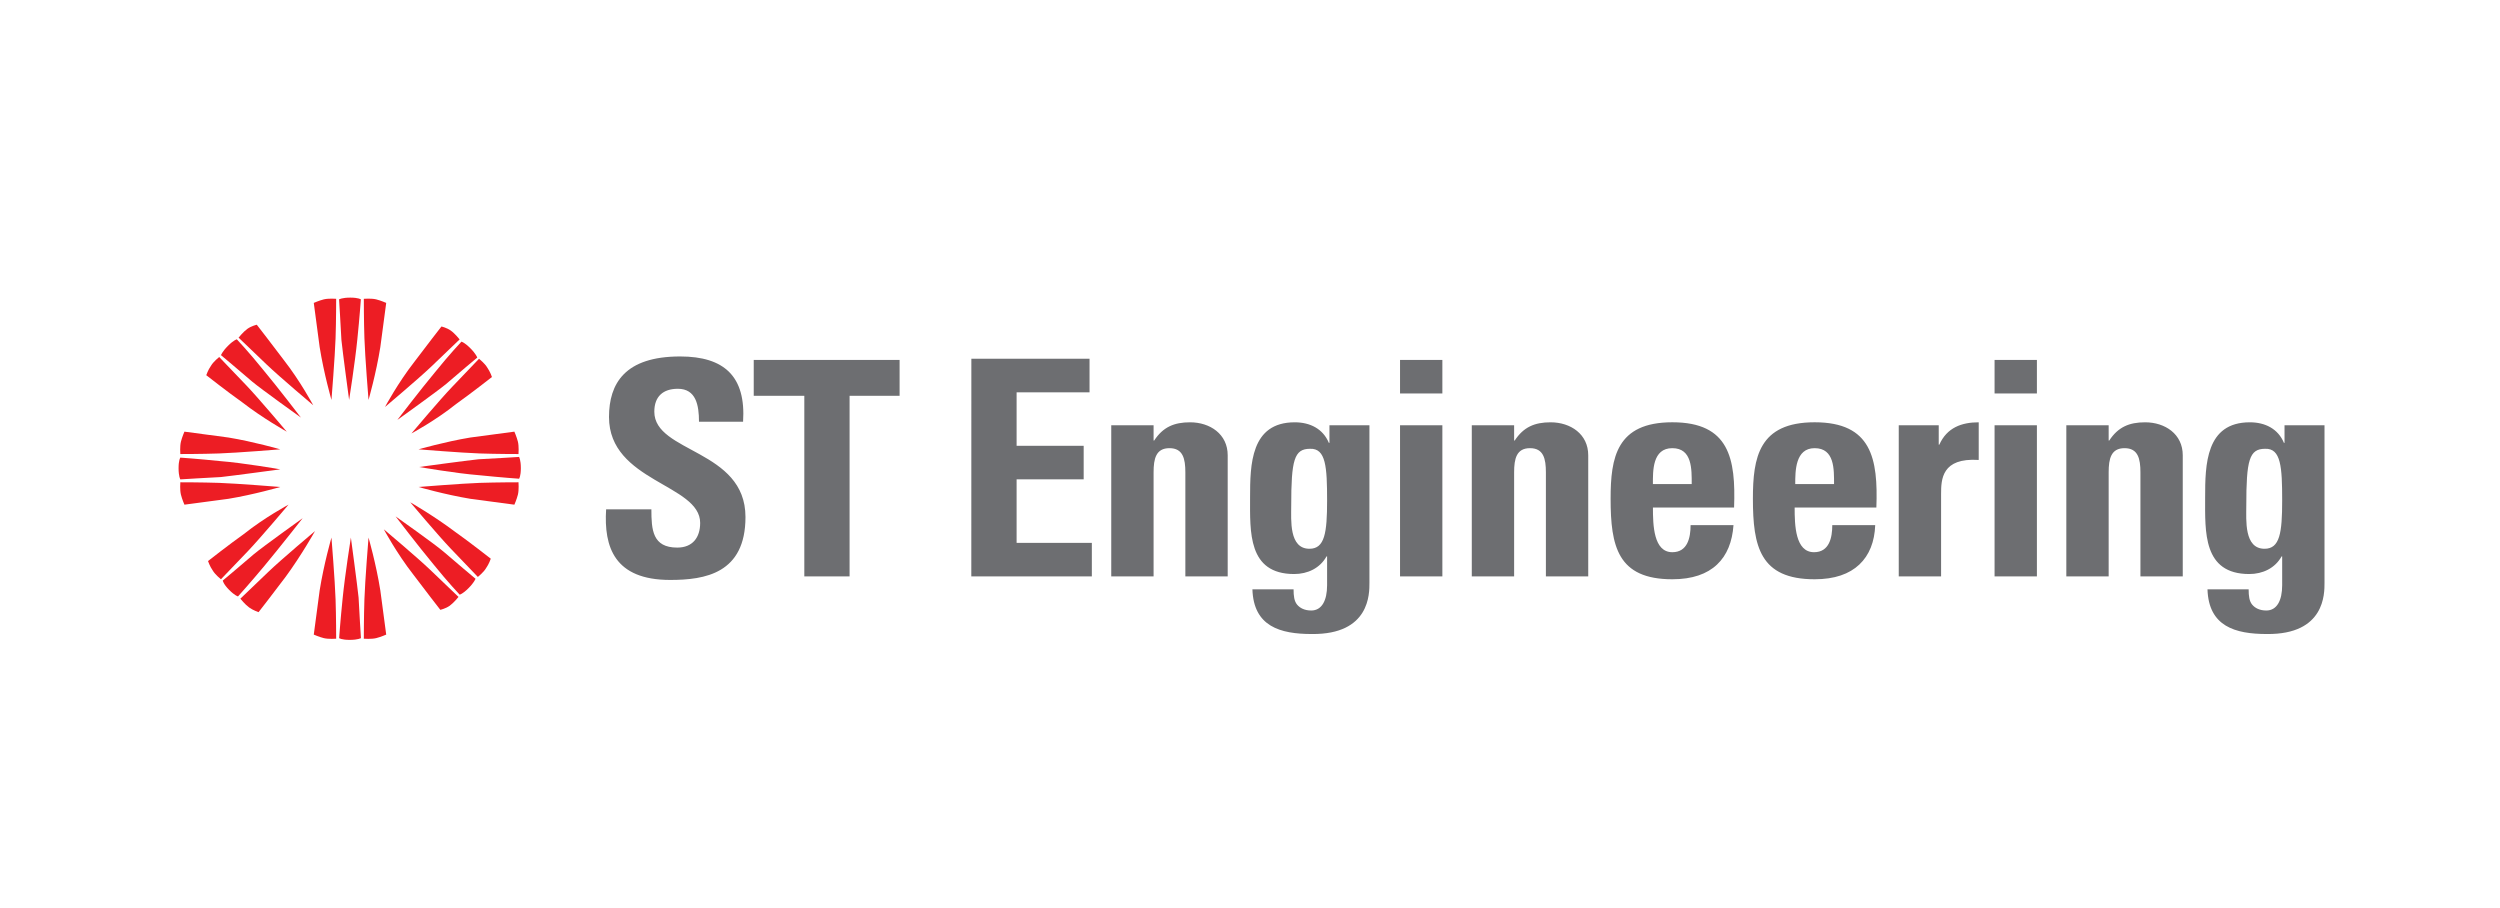 <?xml version="1.0" encoding="UTF-8"?>
<svg xmlns="http://www.w3.org/2000/svg" viewBox="0 0 168 61" fill="none"><path d="M24.765 26.875C24.765 26.875 24.528 23.952 24.489 22.726C24.449 21.58 24.449 20.079 24.449 20.079C24.449 20.079 24.962 20.039 25.28 20.118C25.596 20.197 25.953 20.355 25.953 20.355C25.953 20.355 25.717 22.172 25.559 23.318C25.277 25.098 24.765 26.875 24.765 26.875Z" fill="#ED1D24"/><path d="M23.461 26.875C23.461 26.875 23.855 24.385 24.013 22.805C24.171 21.265 24.25 20.118 24.25 20.118C24.25 20.118 24.092 20 23.537 20C22.985 20 22.785 20.118 22.785 20.118C22.785 20.118 22.904 22.017 22.943 22.845C23.027 23.676 23.461 26.875 23.461 26.875Z" fill="#ED1D24"/><path d="M22.274 26.875C22.274 26.875 22.511 23.952 22.55 22.726C22.59 21.58 22.59 20.079 22.59 20.079C22.59 20.079 22.077 20.039 21.759 20.118C21.444 20.197 21.086 20.355 21.086 20.355C21.086 20.355 21.323 22.172 21.48 23.318C21.762 25.098 22.274 26.875 22.274 26.875Z" fill="#ED1D24"/><path d="M21.049 27.233C21.049 27.233 18.796 25.334 17.929 24.506C17.098 23.715 16.033 22.69 16.033 22.69C16.033 22.69 16.349 22.295 16.625 22.098C16.901 21.901 17.256 21.822 17.256 21.822C17.256 21.822 18.363 23.245 19.072 24.194C20.179 25.61 21.049 27.233 21.049 27.233Z" fill="#ED1D24"/><path d="M20.222 28.061C20.222 28.061 18.681 26.044 17.692 24.859C16.704 23.633 15.915 22.802 15.915 22.802C15.915 22.802 15.718 22.842 15.324 23.236C14.929 23.631 14.851 23.867 14.851 23.867C14.851 23.867 16.312 25.092 16.946 25.644C17.571 26.166 20.222 28.061 20.222 28.061Z" fill="#ED1D24"/><path d="M19.272 29.01C19.272 29.01 17.376 26.757 16.546 25.889C15.754 25.058 14.729 23.991 14.729 23.991C14.729 23.991 14.335 24.306 14.177 24.582C13.98 24.858 13.861 25.213 13.861 25.213C13.861 25.213 15.323 26.36 16.272 27.03C17.65 28.1 19.272 29.01 19.272 29.01Z" fill="#ED1D24"/><path d="M25.871 27.351C25.871 27.351 28.124 25.453 28.992 24.625C29.823 23.833 30.887 22.808 30.887 22.808C30.887 22.808 30.572 22.414 30.296 22.217C30.02 22.02 29.665 21.941 29.665 21.941C29.665 21.941 28.558 23.363 27.848 24.312C26.741 25.729 25.871 27.351 25.871 27.351Z" fill="#ED1D24"/><path d="M26.702 28.219C26.702 28.219 28.243 26.202 29.231 25.016C30.22 23.791 31.009 22.96 31.009 22.96C31.009 22.96 31.206 23 31.6 23.394C31.994 23.788 32.073 24.028 32.073 24.028C32.073 24.028 30.611 25.253 29.978 25.805C29.35 26.323 26.702 28.219 26.702 28.219Z" fill="#ED1D24"/><path d="M27.648 29.128C27.648 29.128 29.544 26.875 30.375 26.008C31.166 25.177 32.191 24.109 32.191 24.109C32.191 24.109 32.586 24.425 32.744 24.701C32.941 24.977 33.059 25.335 33.059 25.335C33.059 25.335 31.597 26.481 30.648 27.151C29.271 28.258 27.648 29.128 27.648 29.128Z" fill="#ED1D24"/><path d="M18.836 30.196C18.836 30.196 15.912 30.433 14.726 30.472C13.58 30.512 12.118 30.512 12.118 30.512C12.118 30.512 12.079 29.999 12.158 29.681C12.237 29.365 12.394 29.007 12.394 29.007C12.394 29.007 14.211 29.244 15.357 29.402C17.058 29.683 18.836 30.196 18.836 30.196Z" fill="#ED1D24"/><path d="M18.836 31.539C18.836 31.539 16.346 31.106 14.805 30.987C13.265 30.83 12.118 30.751 12.118 30.751C12.118 30.751 12 30.909 12 31.463C12 32.015 12.118 32.215 12.118 32.215C12.118 32.215 14.014 32.097 14.845 32.058C15.636 31.973 18.836 31.539 18.836 31.539Z" fill="#ED1D24"/><path d="M18.836 32.725C18.836 32.725 15.912 32.489 14.726 32.449C13.58 32.41 12.118 32.41 12.118 32.41C12.118 32.41 12.079 32.922 12.158 33.24C12.237 33.559 12.394 33.914 12.394 33.914C12.394 33.914 14.211 33.677 15.357 33.519C17.058 33.238 18.836 32.725 18.836 32.725Z" fill="#ED1D24"/><path d="M28.125 32.725C28.125 32.725 31.049 32.489 32.234 32.449C33.381 32.41 34.843 32.41 34.843 32.41C34.843 32.41 34.882 32.922 34.803 33.24C34.724 33.556 34.566 33.914 34.566 33.914C34.566 33.914 32.75 33.677 31.603 33.519C29.902 33.238 28.125 32.725 28.125 32.725Z" fill="#ED1D24"/><path d="M28.165 31.382C28.165 31.382 30.655 31.815 32.196 31.934C33.736 32.091 34.883 32.17 34.883 32.17C34.883 32.17 35.001 32.013 35.001 31.458C35.001 30.906 34.883 30.706 34.883 30.706C34.883 30.706 32.984 30.824 32.156 30.863C31.325 30.948 28.165 31.382 28.165 31.382Z" fill="#ED1D24"/><path d="M28.125 30.196C28.125 30.196 31.049 30.433 32.234 30.472C33.381 30.512 34.843 30.512 34.843 30.512C34.843 30.512 34.882 29.999 34.803 29.681C34.724 29.365 34.566 29.007 34.566 29.007C34.566 29.007 32.75 29.244 31.603 29.402C29.902 29.683 28.125 30.196 28.125 30.196Z" fill="#ED1D24"/><path d="M22.274 36.125C22.274 36.125 22.511 39.048 22.55 40.273C22.59 41.42 22.59 42.921 22.59 42.921C22.59 42.921 22.077 42.961 21.759 42.882C21.444 42.803 21.086 42.645 21.086 42.645C21.086 42.645 21.323 40.828 21.48 39.682C21.762 37.902 22.274 36.125 22.274 36.125Z" fill="#ED1D24"/><path d="M23.579 36.125C23.579 36.125 23.184 38.615 23.027 40.195C22.869 41.735 22.79 42.882 22.79 42.882C22.79 42.882 22.948 43 23.503 43C24.058 43 24.255 42.882 24.255 42.882C24.255 42.882 24.136 40.986 24.097 40.155C24.012 39.324 23.579 36.125 23.579 36.125Z" fill="#ED1D24"/><path d="M24.765 36.125C24.765 36.125 24.528 39.048 24.489 40.273C24.449 41.42 24.449 42.921 24.449 42.921C24.449 42.921 24.962 42.961 25.28 42.882C25.596 42.803 25.953 42.645 25.953 42.645C25.953 42.645 25.717 40.828 25.559 39.682C25.277 37.902 24.765 36.125 24.765 36.125Z" fill="#ED1D24"/><path d="M25.793 35.57C25.793 35.57 28.046 37.465 28.914 38.296C29.745 39.088 30.812 40.113 30.812 40.113C30.812 40.113 30.497 40.507 30.221 40.705C29.945 40.902 29.59 40.98 29.59 40.98C29.59 40.98 28.483 39.558 27.773 38.609C26.663 37.19 25.793 35.57 25.793 35.57Z" fill="#ED1D24"/><path d="M26.584 34.702C26.584 34.702 28.125 36.719 29.113 37.905C30.102 39.13 30.89 39.961 30.89 39.961C30.89 39.961 31.088 39.922 31.482 39.527C31.876 39.133 31.955 38.893 31.955 38.893C31.955 38.893 30.493 37.668 29.86 37.116C29.271 36.598 26.584 34.702 26.584 34.702Z" fill="#ED1D24"/><path d="M27.569 33.753C27.569 33.753 29.465 36.007 30.296 36.874C31.087 37.705 32.112 38.77 32.112 38.77C32.112 38.77 32.507 38.454 32.664 38.178C32.862 37.902 32.98 37.544 32.98 37.544C32.98 37.544 31.518 36.398 30.569 35.728C29.152 34.663 27.569 33.753 27.569 33.753Z" fill="#ED1D24"/><path d="M21.169 35.688C21.169 35.688 18.915 37.584 18.048 38.415C17.217 39.206 16.152 40.231 16.152 40.231C16.152 40.231 16.468 40.626 16.744 40.823C17.02 41.02 17.375 41.138 17.375 41.138C17.375 41.138 18.482 39.716 19.191 38.767C20.262 37.311 21.169 35.688 21.169 35.688Z" fill="#ED1D24"/><path d="M20.34 34.821C20.34 34.821 18.76 36.837 17.771 38.023C16.783 39.209 15.994 40.079 15.994 40.079C15.994 40.079 15.797 40.04 15.402 39.645C15.008 39.251 14.969 39.014 14.969 39.014C14.969 39.014 16.43 37.789 17.064 37.237C17.692 36.716 20.34 34.821 20.34 34.821Z" fill="#ED1D24"/><path d="M19.39 33.911C19.39 33.911 17.492 36.164 16.664 37.032C15.872 37.863 14.847 38.927 14.847 38.927C14.847 38.927 14.453 38.612 14.295 38.336C14.098 38.06 13.979 37.702 13.979 37.702C13.979 37.702 15.441 36.556 16.39 35.885C17.771 34.781 19.39 33.911 19.39 33.911Z" fill="#ED1D24"/><path d="M156.207 39.167V28.576H153.52V29.762H153.481C153.086 28.813 152.216 28.379 151.188 28.379C148.225 28.379 148.185 31.224 148.185 33.438C148.185 35.73 148.028 38.575 151.149 38.575C152.058 38.575 152.886 38.181 153.323 37.389H153.362V39.327C153.362 40.355 153.007 41.026 152.295 41.026C151.861 41.026 151.543 40.868 151.346 40.631C151.149 40.395 151.109 40.04 151.109 39.603H148.343C148.422 42.093 150.199 42.606 152.334 42.606C156.246 42.645 156.207 39.879 156.207 39.167ZM153.362 33.635C153.362 35.809 153.205 36.877 152.177 36.877C150.794 36.877 150.951 34.939 150.951 33.993C150.951 30.911 151.149 30.159 152.216 30.159C153.283 30.117 153.362 31.382 153.362 33.635ZM143.837 38.733H146.681V30.593C146.681 29.171 145.496 28.379 144.152 28.379C143.085 28.379 142.336 28.695 141.741 29.605H141.702V28.576H138.857V38.733H141.702V31.737C141.702 30.827 141.86 30.117 142.769 30.117C143.679 30.117 143.837 30.83 143.837 31.737V38.733ZM134.035 38.733H136.88V28.576H134.035V38.733ZM134.035 26.442H136.88V24.188H134.035V26.442ZM132.97 30.909V28.379C131.824 28.379 130.836 28.734 130.323 29.881H130.283V28.576H127.596V38.733H130.441V33.201C130.441 32.213 130.481 30.748 132.97 30.909ZM126.092 34.108C126.211 30.827 125.777 28.377 121.944 28.377C118.189 28.377 117.795 30.748 117.795 33.514C117.795 36.716 118.268 38.927 121.944 38.927C123.287 38.927 124.276 38.572 124.946 37.939C125.619 37.308 125.974 36.398 126.014 35.291H123.129C123.129 36.122 122.932 37.108 121.904 37.108C120.64 37.108 120.6 35.291 120.6 34.105H126.092V34.108ZM123.248 32.528H120.64C120.64 31.658 120.64 30.117 121.944 30.117C123.287 30.117 123.248 31.54 123.248 32.528ZM116.53 34.108C116.649 30.827 116.215 28.377 112.381 28.377C108.627 28.377 108.233 30.748 108.233 33.514C108.233 36.716 108.706 38.927 112.381 38.927C113.725 38.927 114.714 38.572 115.384 37.939C116.057 37.308 116.412 36.398 116.491 35.291H113.607C113.607 36.122 113.409 37.108 112.381 37.108C111.117 37.108 111.077 35.291 111.077 34.105H116.53V34.108ZM113.683 32.528H111.075C111.075 31.658 111.035 30.117 112.379 30.117C113.722 30.117 113.683 31.54 113.683 32.528ZM103.884 38.733H106.729V30.593C106.729 29.171 105.543 28.379 104.199 28.379C103.132 28.379 102.383 28.695 101.788 29.605H101.749V28.576H98.904V38.733H101.749V31.737C101.749 30.827 101.907 30.117 102.816 30.117C103.726 30.117 103.884 30.83 103.884 31.737V38.733ZM94.082 38.733H96.927V28.576H94.082V38.733ZM94.082 26.442H96.927V24.188H94.082V26.442ZM92.026 39.167V28.576H89.339V29.762H89.3C88.905 28.813 88.035 28.379 87.007 28.379C84.044 28.379 84.005 31.224 84.005 33.438C84.005 35.73 83.847 38.575 86.968 38.575C87.877 38.575 88.705 38.181 89.142 37.389H89.181V39.327C89.181 40.355 88.827 41.026 88.114 41.026C87.68 41.026 87.362 40.868 87.165 40.631C86.968 40.395 86.928 40.04 86.928 39.603H84.162C84.241 42.093 86.019 42.606 88.153 42.606C92.066 42.645 92.026 39.879 92.026 39.167ZM89.181 33.635C89.181 35.809 89.024 36.877 87.996 36.877C86.613 36.877 86.77 34.939 86.77 33.993C86.77 30.911 86.968 30.159 88.035 30.159C89.103 30.117 89.181 31.382 89.181 33.635ZM79.656 38.733H82.501V30.593C82.501 29.171 81.315 28.379 79.971 28.379C78.904 28.379 78.155 28.695 77.56 29.605H77.521V28.576H74.676V38.733H77.521V31.737C77.521 30.827 77.679 30.117 78.588 30.117C79.498 30.117 79.656 30.83 79.656 31.737V38.733ZM65.272 38.733H73.372V36.48H68.316V32.213H72.823V29.959H68.316V26.363H73.217V24.109H65.275L65.272 38.733ZM57.053 26.599H60.453V24.188H50.651V26.599H54.05V38.733H57.092V26.599H57.053ZM43.97 27.667C43.97 26.639 44.562 26.126 45.55 26.126C46.775 26.126 46.972 27.233 46.972 28.34H49.935C50.133 25.298 48.671 23.954 45.708 23.954C41.993 23.954 40.925 25.771 40.925 28.024C40.925 32.37 47.051 32.531 47.051 35.139C47.051 36.128 46.539 36.798 45.511 36.798C43.852 36.798 43.773 35.612 43.773 34.229H40.731C40.573 36.758 41.283 38.972 45.038 38.972C47.37 38.972 50.096 38.539 50.096 34.745C50.096 30.196 43.97 30.433 43.97 27.667Z" fill="#6D6E71"/></svg>